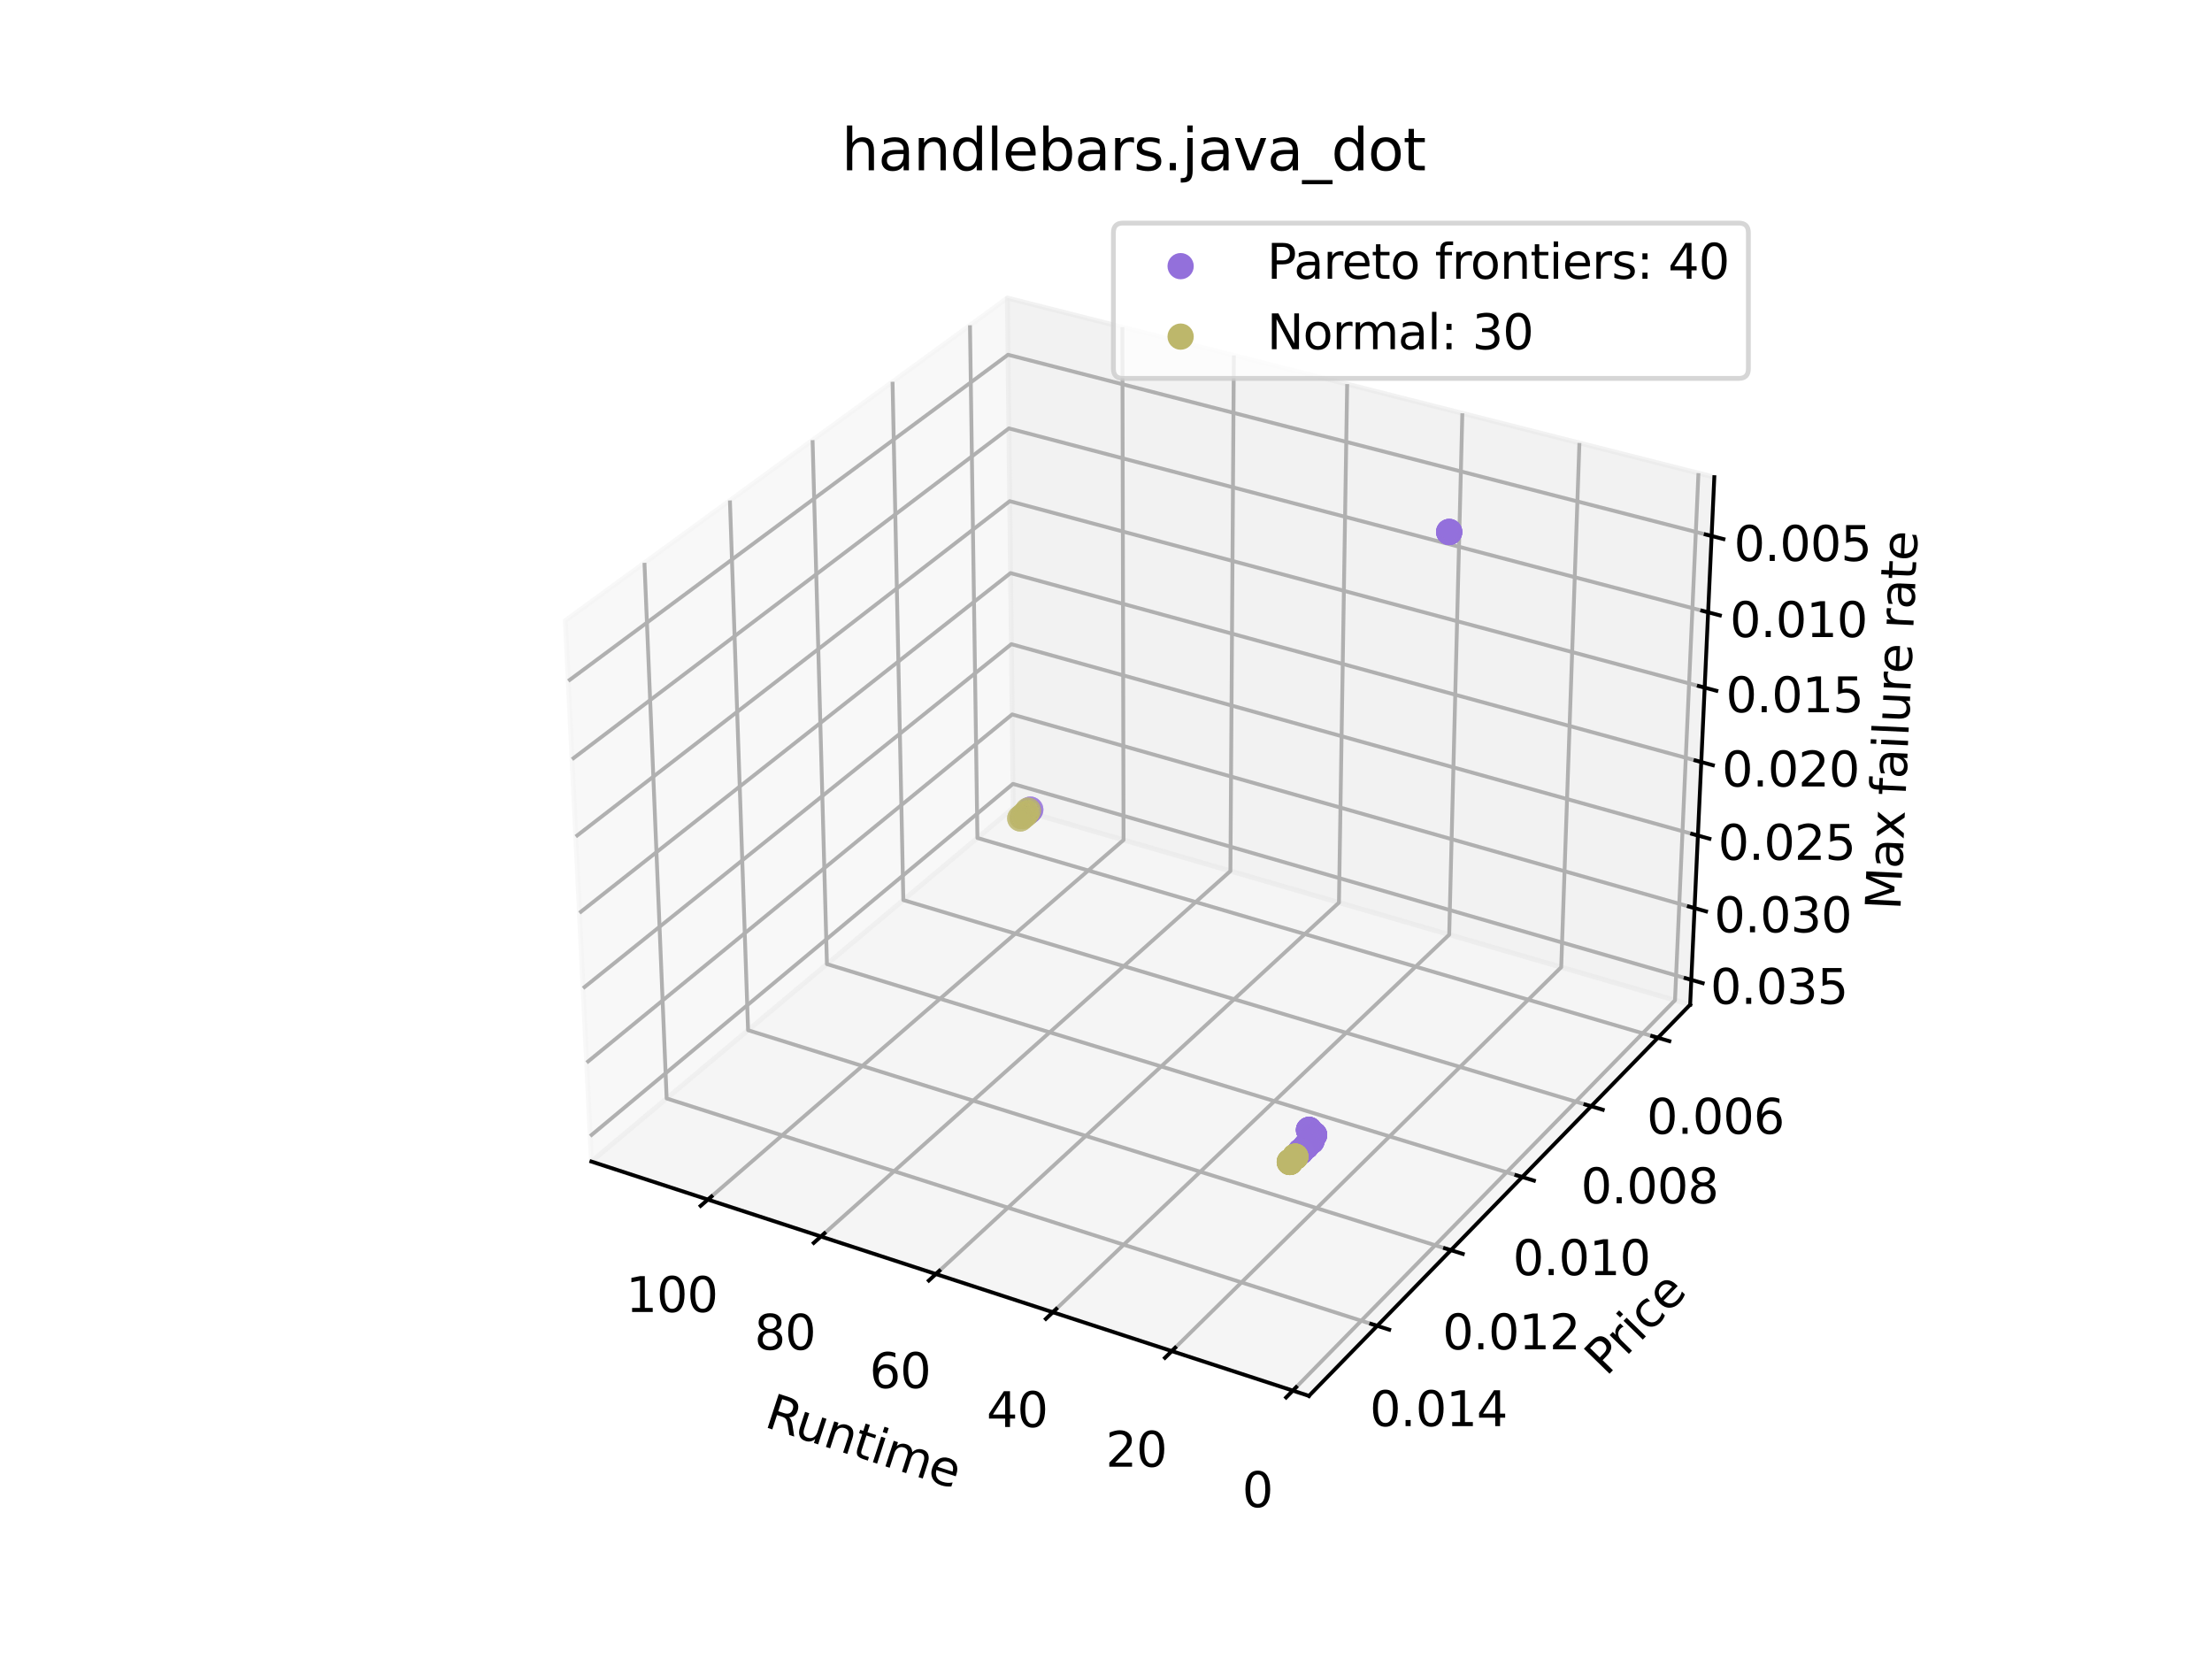 <?xml version="1.0" encoding="utf-8" standalone="no"?>
<!DOCTYPE svg PUBLIC "-//W3C//DTD SVG 1.1//EN"
  "http://www.w3.org/Graphics/SVG/1.1/DTD/svg11.dtd">
<svg xmlns:xlink="http://www.w3.org/1999/xlink" width="460.8pt" height="345.6pt" viewBox="0 0 460.8 345.6" xmlns="http://www.w3.org/2000/svg" version="1.1">
 <defs>
  <style type="text/css">*{stroke-linejoin: round; stroke-linecap: butt}</style>
 </defs>
 <g id="figure_1">
  <g id="patch_1">
   <path d="M 0 345.6 
L 460.8 345.6 
L 460.8 0 
L 0 0 
z
" style="fill: #ffffff"/>
  </g>
  <g id="patch_2">
   <path d="M 103.104 307.584 
L 369.216 307.584 
L 369.216 41.472 
L 103.104 41.472 
z
" style="fill: #ffffff"/>
  </g>
  <g id="pane3d_1">
   <g id="patch_3">
    <path d="M 209.855 62.074 
L 117.77 129.273 
L 123.197 241.969 
L 211.076 168.307 
" style="fill: #f2f2f2; opacity: 0.5; stroke: #f2f2f2; stroke-linejoin: miter"/>
   </g>
  </g>
  <g id="pane3d_2">
   <g id="patch_4">
    <path d="M 357.123 99.402 
L 209.855 62.074 
L 211.076 168.307 
L 352.09 209.295 
" style="fill: #e6e6e6; opacity: 0.5; stroke: #e6e6e6; stroke-linejoin: miter"/>
   </g>
  </g>
  <g id="pane3d_3">
   <g id="patch_5">
    <path d="M 352.09 209.295 
L 211.076 168.307 
L 123.197 241.969 
L 272.679 290.79 
" style="fill: #ececec; opacity: 0.5; stroke: #ececec; stroke-linejoin: miter"/>
   </g>
  </g>
  <g id="grid3d_1">
   <g id="Line3DCollection_1">
    <path d="M 269.318 289.692 
L 348.933 208.377 
L 353.818 98.565 
" style="fill: none; stroke: #b0b0b0; stroke-width: 0.8"/>
    <path d="M 244.101 281.457 
L 325.228 201.487 
L 329.021 92.279 
" style="fill: none; stroke: #b0b0b0; stroke-width: 0.8"/>
    <path d="M 219.319 273.363 
L 301.896 194.705 
L 304.631 86.097 
" style="fill: none; stroke: #b0b0b0; stroke-width: 0.8"/>
    <path d="M 194.959 265.407 
L 278.929 188.03 
L 280.639 80.016 
" style="fill: none; stroke: #b0b0b0; stroke-width: 0.8"/>
    <path d="M 171.012 257.586 
L 256.318 181.457 
L 257.035 74.033 
" style="fill: none; stroke: #b0b0b0; stroke-width: 0.8"/>
    <path d="M 147.466 249.895 
L 234.055 174.986 
L 233.81 68.146 
" style="fill: none; stroke: #b0b0b0; stroke-width: 0.8"/>
   </g>
  </g>
  <g id="grid3d_2">
   <g id="Line3DCollection_2">
    <path d="M 202.063 67.76 
L 203.615 174.562 
L 345.375 216.186 
" style="fill: none; stroke: #b0b0b0; stroke-width: 0.8"/>
    <path d="M 185.933 79.531 
L 188.183 187.497 
L 331.471 230.456 
" style="fill: none; stroke: #b0b0b0; stroke-width: 0.8"/>
    <path d="M 169.273 91.689 
L 172.266 200.839 
L 317.106 245.197 
" style="fill: none; stroke: #b0b0b0; stroke-width: 0.8"/>
    <path d="M 152.055 104.253 
L 155.838 214.609 
L 302.257 260.436 
" style="fill: none; stroke: #b0b0b0; stroke-width: 0.8"/>
    <path d="M 134.252 117.246 
L 138.877 228.826 
L 286.9 276.197 
" style="fill: none; stroke: #b0b0b0; stroke-width: 0.8"/>
   </g>
  </g>
  <g id="grid3d_3">
   <g id="Line3DCollection_3">
    <path d="M 356.561 111.66 
L 209.991 73.901 
L 118.376 141.862 
" style="fill: none; stroke: #b0b0b0; stroke-width: 0.8"/>
    <path d="M 355.834 127.55 
L 210.167 89.242 
L 119.162 158.175 
" style="fill: none; stroke: #b0b0b0; stroke-width: 0.8"/>
    <path d="M 355.115 143.243 
L 210.341 104.402 
L 119.938 174.278 
" style="fill: none; stroke: #b0b0b0; stroke-width: 0.8"/>
    <path d="M 354.405 158.744 
L 210.514 119.384 
L 120.703 190.175 
" style="fill: none; stroke: #b0b0b0; stroke-width: 0.8"/>
    <path d="M 353.704 174.054 
L 210.684 134.191 
L 121.459 205.871 
" style="fill: none; stroke: #b0b0b0; stroke-width: 0.8"/>
    <path d="M 353.012 189.179 
L 210.852 148.828 
L 122.205 221.368 
" style="fill: none; stroke: #b0b0b0; stroke-width: 0.8"/>
    <path d="M 352.327 204.12 
L 211.019 163.295 
L 122.942 236.672 
" style="fill: none; stroke: #b0b0b0; stroke-width: 0.8"/>
   </g>
  </g>
  <g id="axis3d_1">
   <g id="line2d_1">
    <path d="M 123.197 241.969 
L 272.679 290.79 
" style="fill: none; stroke: #000000; stroke-width: 0.8; stroke-linecap: square"/>
   </g>
   <g id="xtick_1">
    <g id="line2d_2">
     <path d="M 270.014 288.981 
L 267.922 291.117 
" style="fill: none; stroke: #000000; stroke-width: 0.8; stroke-linecap: square"/>
    </g>
    <g id="text_1">
     <!-- 0 -->
     <g transform="translate(258.768 313.957) scale(0.1 -0.1)">
      <defs>
       <path id="DejaVuSans-30" d="M 2034 4250 
Q 1547 4250 1301 3770 
Q 1056 3291 1056 2328 
Q 1056 1369 1301 889 
Q 1547 409 2034 409 
Q 2525 409 2770 889 
Q 3016 1369 3016 2328 
Q 3016 3291 2770 3770 
Q 2525 4250 2034 4250 
z
M 2034 4750 
Q 2819 4750 3233 4129 
Q 3647 3509 3647 2328 
Q 3647 1150 3233 529 
Q 2819 -91 2034 -91 
Q 1250 -91 836 529 
Q 422 1150 422 2328 
Q 422 3509 836 4129 
Q 1250 4750 2034 4750 
z
" transform="scale(0.016)"/>
      </defs>
      <use xlink:href="#DejaVuSans-30"/>
     </g>
    </g>
   </g>
   <g id="xtick_2">
    <g id="line2d_3">
     <path d="M 244.81 280.758 
L 242.681 282.857 
" style="fill: none; stroke: #000000; stroke-width: 0.8; stroke-linecap: square"/>
    </g>
    <g id="text_2">
     <!-- 20 -->
     <g transform="translate(230.337 305.544) scale(0.1 -0.1)">
      <defs>
       <path id="DejaVuSans-32" d="M 1228 531 
L 3431 531 
L 3431 0 
L 469 0 
L 469 531 
Q 828 903 1448 1529 
Q 2069 2156 2228 2338 
Q 2531 2678 2651 2914 
Q 2772 3150 2772 3378 
Q 2772 3750 2511 3984 
Q 2250 4219 1831 4219 
Q 1534 4219 1204 4116 
Q 875 4013 500 3803 
L 500 4441 
Q 881 4594 1212 4672 
Q 1544 4750 1819 4750 
Q 2544 4750 2975 4387 
Q 3406 4025 3406 3419 
Q 3406 3131 3298 2873 
Q 3191 2616 2906 2266 
Q 2828 2175 2409 1742 
Q 1991 1309 1228 531 
z
" transform="scale(0.016)"/>
      </defs>
      <use xlink:href="#DejaVuSans-32"/>
      <use xlink:href="#DejaVuSans-30" x="63.623"/>
     </g>
    </g>
   </g>
   <g id="xtick_3">
    <g id="line2d_4">
     <path d="M 220.04 272.676 
L 217.874 274.739 
" style="fill: none; stroke: #000000; stroke-width: 0.8; stroke-linecap: square"/>
    </g>
    <g id="text_3">
     <!-- 40 -->
     <g transform="translate(205.524 297.277) scale(0.1 -0.1)">
      <defs>
       <path id="DejaVuSans-34" d="M 2419 4116 
L 825 1625 
L 2419 1625 
L 2419 4116 
z
M 2253 4666 
L 3047 4666 
L 3047 1625 
L 3713 1625 
L 3713 1100 
L 3047 1100 
L 3047 0 
L 2419 0 
L 2419 1100 
L 313 1100 
L 313 1709 
L 2253 4666 
z
" transform="scale(0.016)"/>
      </defs>
      <use xlink:href="#DejaVuSans-34"/>
      <use xlink:href="#DejaVuSans-30" x="63.623"/>
     </g>
    </g>
   </g>
   <g id="xtick_4">
    <g id="line2d_5">
     <path d="M 195.692 264.732 
L 193.491 266.76 
" style="fill: none; stroke: #000000; stroke-width: 0.8; stroke-linecap: square"/>
    </g>
    <g id="text_4">
     <!-- 60 -->
     <g transform="translate(181.135 289.151) scale(0.1 -0.1)">
      <defs>
       <path id="DejaVuSans-36" d="M 2113 2584 
Q 1688 2584 1439 2293 
Q 1191 2003 1191 1497 
Q 1191 994 1439 701 
Q 1688 409 2113 409 
Q 2538 409 2786 701 
Q 3034 994 3034 1497 
Q 3034 2003 2786 2293 
Q 2538 2584 2113 2584 
z
M 3366 4563 
L 3366 3988 
Q 3128 4100 2886 4159 
Q 2644 4219 2406 4219 
Q 1781 4219 1451 3797 
Q 1122 3375 1075 2522 
Q 1259 2794 1537 2939 
Q 1816 3084 2150 3084 
Q 2853 3084 3261 2657 
Q 3669 2231 3669 1497 
Q 3669 778 3244 343 
Q 2819 -91 2113 -91 
Q 1303 -91 875 529 
Q 447 1150 447 2328 
Q 447 3434 972 4092 
Q 1497 4750 2381 4750 
Q 2619 4750 2861 4703 
Q 3103 4656 3366 4563 
z
" transform="scale(0.016)"/>
      </defs>
      <use xlink:href="#DejaVuSans-36"/>
      <use xlink:href="#DejaVuSans-30" x="63.623"/>
     </g>
    </g>
   </g>
   <g id="xtick_5">
    <g id="line2d_6">
     <path d="M 171.755 256.922 
L 169.521 258.916 
" style="fill: none; stroke: #000000; stroke-width: 0.8; stroke-linecap: square"/>
    </g>
    <g id="text_5">
     <!-- 80 -->
     <g transform="translate(157.161 281.163) scale(0.1 -0.1)">
      <defs>
       <path id="DejaVuSans-38" d="M 2034 2216 
Q 1584 2216 1326 1975 
Q 1069 1734 1069 1313 
Q 1069 891 1326 650 
Q 1584 409 2034 409 
Q 2484 409 2743 651 
Q 3003 894 3003 1313 
Q 3003 1734 2745 1975 
Q 2488 2216 2034 2216 
z
M 1403 2484 
Q 997 2584 770 2862 
Q 544 3141 544 3541 
Q 544 4100 942 4425 
Q 1341 4750 2034 4750 
Q 2731 4750 3128 4425 
Q 3525 4100 3525 3541 
Q 3525 3141 3298 2862 
Q 3072 2584 2669 2484 
Q 3125 2378 3379 2068 
Q 3634 1759 3634 1313 
Q 3634 634 3220 271 
Q 2806 -91 2034 -91 
Q 1263 -91 848 271 
Q 434 634 434 1313 
Q 434 1759 690 2068 
Q 947 2378 1403 2484 
z
M 1172 3481 
Q 1172 3119 1398 2916 
Q 1625 2713 2034 2713 
Q 2441 2713 2670 2916 
Q 2900 3119 2900 3481 
Q 2900 3844 2670 4047 
Q 2441 4250 2034 4250 
Q 1625 4250 1398 4047 
Q 1172 3844 1172 3481 
z
" transform="scale(0.016)"/>
      </defs>
      <use xlink:href="#DejaVuSans-38"/>
      <use xlink:href="#DejaVuSans-30" x="63.623"/>
     </g>
    </g>
   </g>
   <g id="xtick_6">
    <g id="line2d_7">
     <path d="M 148.22 249.243 
L 145.954 251.203 
" style="fill: none; stroke: #000000; stroke-width: 0.8; stroke-linecap: square"/>
    </g>
    <g id="text_6">
     <!-- 100 -->
     <g transform="translate(130.408 273.31) scale(0.1 -0.1)">
      <defs>
       <path id="DejaVuSans-31" d="M 794 531 
L 1825 531 
L 1825 4091 
L 703 3866 
L 703 4441 
L 1819 4666 
L 2450 4666 
L 2450 531 
L 3481 531 
L 3481 0 
L 794 0 
L 794 531 
z
" transform="scale(0.016)"/>
      </defs>
      <use xlink:href="#DejaVuSans-31"/>
      <use xlink:href="#DejaVuSans-30" x="63.623"/>
      <use xlink:href="#DejaVuSans-30" x="127.246"/>
     </g>
    </g>
   </g>
   <g id="text_7">
    <!-- Runtime -->
    <g transform="translate(158.969 297.148) rotate(-341.913) scale(0.1 -0.1)">
     <defs>
      <path id="DejaVuSans-52" d="M 2841 2188 
Q 3044 2119 3236 1894 
Q 3428 1669 3622 1275 
L 4263 0 
L 3584 0 
L 2988 1197 
Q 2756 1666 2539 1819 
Q 2322 1972 1947 1972 
L 1259 1972 
L 1259 0 
L 628 0 
L 628 4666 
L 2053 4666 
Q 2853 4666 3247 4331 
Q 3641 3997 3641 3322 
Q 3641 2881 3436 2590 
Q 3231 2300 2841 2188 
z
M 1259 4147 
L 1259 2491 
L 2053 2491 
Q 2509 2491 2742 2702 
Q 2975 2913 2975 3322 
Q 2975 3731 2742 3939 
Q 2509 4147 2053 4147 
L 1259 4147 
z
" transform="scale(0.016)"/>
      <path id="DejaVuSans-75" d="M 544 1381 
L 544 3500 
L 1119 3500 
L 1119 1403 
Q 1119 906 1312 657 
Q 1506 409 1894 409 
Q 2359 409 2629 706 
Q 2900 1003 2900 1516 
L 2900 3500 
L 3475 3500 
L 3475 0 
L 2900 0 
L 2900 538 
Q 2691 219 2414 64 
Q 2138 -91 1772 -91 
Q 1169 -91 856 284 
Q 544 659 544 1381 
z
M 1991 3584 
L 1991 3584 
z
" transform="scale(0.016)"/>
      <path id="DejaVuSans-6e" d="M 3513 2113 
L 3513 0 
L 2938 0 
L 2938 2094 
Q 2938 2591 2744 2837 
Q 2550 3084 2163 3084 
Q 1697 3084 1428 2787 
Q 1159 2491 1159 1978 
L 1159 0 
L 581 0 
L 581 3500 
L 1159 3500 
L 1159 2956 
Q 1366 3272 1645 3428 
Q 1925 3584 2291 3584 
Q 2894 3584 3203 3211 
Q 3513 2838 3513 2113 
z
" transform="scale(0.016)"/>
      <path id="DejaVuSans-74" d="M 1172 4494 
L 1172 3500 
L 2356 3500 
L 2356 3053 
L 1172 3053 
L 1172 1153 
Q 1172 725 1289 603 
Q 1406 481 1766 481 
L 2356 481 
L 2356 0 
L 1766 0 
Q 1100 0 847 248 
Q 594 497 594 1153 
L 594 3053 
L 172 3053 
L 172 3500 
L 594 3500 
L 594 4494 
L 1172 4494 
z
" transform="scale(0.016)"/>
      <path id="DejaVuSans-69" d="M 603 3500 
L 1178 3500 
L 1178 0 
L 603 0 
L 603 3500 
z
M 603 4863 
L 1178 4863 
L 1178 4134 
L 603 4134 
L 603 4863 
z
" transform="scale(0.016)"/>
      <path id="DejaVuSans-6d" d="M 3328 2828 
Q 3544 3216 3844 3400 
Q 4144 3584 4550 3584 
Q 5097 3584 5394 3201 
Q 5691 2819 5691 2113 
L 5691 0 
L 5113 0 
L 5113 2094 
Q 5113 2597 4934 2840 
Q 4756 3084 4391 3084 
Q 3944 3084 3684 2787 
Q 3425 2491 3425 1978 
L 3425 0 
L 2847 0 
L 2847 2094 
Q 2847 2600 2669 2842 
Q 2491 3084 2119 3084 
Q 1678 3084 1418 2786 
Q 1159 2488 1159 1978 
L 1159 0 
L 581 0 
L 581 3500 
L 1159 3500 
L 1159 2956 
Q 1356 3278 1631 3431 
Q 1906 3584 2284 3584 
Q 2666 3584 2933 3390 
Q 3200 3197 3328 2828 
z
" transform="scale(0.016)"/>
      <path id="DejaVuSans-65" d="M 3597 1894 
L 3597 1613 
L 953 1613 
Q 991 1019 1311 708 
Q 1631 397 2203 397 
Q 2534 397 2845 478 
Q 3156 559 3463 722 
L 3463 178 
Q 3153 47 2828 -22 
Q 2503 -91 2169 -91 
Q 1331 -91 842 396 
Q 353 884 353 1716 
Q 353 2575 817 3079 
Q 1281 3584 2069 3584 
Q 2775 3584 3186 3129 
Q 3597 2675 3597 1894 
z
M 3022 2063 
Q 3016 2534 2758 2815 
Q 2500 3097 2075 3097 
Q 1594 3097 1305 2825 
Q 1016 2553 972 2059 
L 3022 2063 
z
" transform="scale(0.016)"/>
     </defs>
     <use xlink:href="#DejaVuSans-52"/>
     <use xlink:href="#DejaVuSans-75" x="64.982"/>
     <use xlink:href="#DejaVuSans-6e" x="128.361"/>
     <use xlink:href="#DejaVuSans-74" x="191.74"/>
     <use xlink:href="#DejaVuSans-69" x="230.949"/>
     <use xlink:href="#DejaVuSans-6d" x="258.732"/>
     <use xlink:href="#DejaVuSans-65" x="356.145"/>
    </g>
   </g>
  </g>
  <g id="axis3d_2">
   <g id="line2d_8">
    <path d="M 352.09 209.295 
L 272.679 290.79 
" style="fill: none; stroke: #000000; stroke-width: 0.8; stroke-linecap: square"/>
   </g>
   <g id="xtick_7">
    <g id="line2d_9">
     <path d="M 344.185 215.837 
L 347.758 216.886 
" style="fill: none; stroke: #000000; stroke-width: 0.8; stroke-linecap: square"/>
    </g>
    <g id="text_8">
     <!-- 0.006 -->
     <g transform="translate(343.038 236.189) scale(0.1 -0.1)">
      <defs>
       <path id="DejaVuSans-2e" d="M 684 794 
L 1344 794 
L 1344 0 
L 684 0 
L 684 794 
z
" transform="scale(0.016)"/>
      </defs>
      <use xlink:href="#DejaVuSans-30"/>
      <use xlink:href="#DejaVuSans-2e" x="63.623"/>
      <use xlink:href="#DejaVuSans-30" x="95.41"/>
      <use xlink:href="#DejaVuSans-30" x="159.033"/>
      <use xlink:href="#DejaVuSans-36" x="222.656"/>
     </g>
    </g>
   </g>
   <g id="xtick_8">
    <g id="line2d_10">
     <path d="M 330.267 230.095 
L 333.882 231.178 
" style="fill: none; stroke: #000000; stroke-width: 0.8; stroke-linecap: square"/>
    </g>
    <g id="text_9">
     <!-- 0.008 -->
     <g transform="translate(329.321 250.669) scale(0.1 -0.1)">
      <use xlink:href="#DejaVuSans-30"/>
      <use xlink:href="#DejaVuSans-2e" x="63.623"/>
      <use xlink:href="#DejaVuSans-30" x="95.41"/>
      <use xlink:href="#DejaVuSans-30" x="159.033"/>
      <use xlink:href="#DejaVuSans-38" x="222.656"/>
     </g>
    </g>
   </g>
   <g id="xtick_9">
    <g id="line2d_11">
     <path d="M 315.888 244.824 
L 319.545 245.944 
" style="fill: none; stroke: #000000; stroke-width: 0.8; stroke-linecap: square"/>
    </g>
    <g id="text_10">
     <!-- 0.010 -->
     <g transform="translate(315.15 265.628) scale(0.1 -0.1)">
      <use xlink:href="#DejaVuSans-30"/>
      <use xlink:href="#DejaVuSans-2e" x="63.623"/>
      <use xlink:href="#DejaVuSans-30" x="95.41"/>
      <use xlink:href="#DejaVuSans-31" x="159.033"/>
      <use xlink:href="#DejaVuSans-30" x="222.656"/>
     </g>
    </g>
   </g>
   <g id="xtick_10">
    <g id="line2d_12">
     <path d="M 301.025 260.05 
L 304.725 261.208 
" style="fill: none; stroke: #000000; stroke-width: 0.8; stroke-linecap: square"/>
    </g>
    <g id="text_11">
     <!-- 0.012 -->
     <g transform="translate(300.501 281.092) scale(0.1 -0.1)">
      <use xlink:href="#DejaVuSans-30"/>
      <use xlink:href="#DejaVuSans-2e" x="63.623"/>
      <use xlink:href="#DejaVuSans-30" x="95.41"/>
      <use xlink:href="#DejaVuSans-31" x="159.033"/>
      <use xlink:href="#DejaVuSans-32" x="222.656"/>
     </g>
    </g>
   </g>
   <g id="xtick_11">
    <g id="line2d_13">
     <path d="M 285.653 275.798 
L 289.396 276.996 
" style="fill: none; stroke: #000000; stroke-width: 0.8; stroke-linecap: square"/>
    </g>
    <g id="text_12">
     <!-- 0.014 -->
     <g transform="translate(285.349 297.086) scale(0.1 -0.1)">
      <use xlink:href="#DejaVuSans-30"/>
      <use xlink:href="#DejaVuSans-2e" x="63.623"/>
      <use xlink:href="#DejaVuSans-30" x="95.41"/>
      <use xlink:href="#DejaVuSans-31" x="159.033"/>
      <use xlink:href="#DejaVuSans-34" x="222.656"/>
     </g>
    </g>
   </g>
   <g id="text_13">
    <!-- Price -->
    <g transform="translate(334.596 286.891) rotate(-45.742) scale(0.1 -0.1)">
     <defs>
      <path id="DejaVuSans-50" d="M 1259 4147 
L 1259 2394 
L 2053 2394 
Q 2494 2394 2734 2622 
Q 2975 2850 2975 3272 
Q 2975 3691 2734 3919 
Q 2494 4147 2053 4147 
L 1259 4147 
z
M 628 4666 
L 2053 4666 
Q 2838 4666 3239 4311 
Q 3641 3956 3641 3272 
Q 3641 2581 3239 2228 
Q 2838 1875 2053 1875 
L 1259 1875 
L 1259 0 
L 628 0 
L 628 4666 
z
" transform="scale(0.016)"/>
      <path id="DejaVuSans-72" d="M 2631 2963 
Q 2534 3019 2420 3045 
Q 2306 3072 2169 3072 
Q 1681 3072 1420 2755 
Q 1159 2438 1159 1844 
L 1159 0 
L 581 0 
L 581 3500 
L 1159 3500 
L 1159 2956 
Q 1341 3275 1631 3429 
Q 1922 3584 2338 3584 
Q 2397 3584 2469 3576 
Q 2541 3569 2628 3553 
L 2631 2963 
z
" transform="scale(0.016)"/>
      <path id="DejaVuSans-63" d="M 3122 3366 
L 3122 2828 
Q 2878 2963 2633 3030 
Q 2388 3097 2138 3097 
Q 1578 3097 1268 2742 
Q 959 2388 959 1747 
Q 959 1106 1268 751 
Q 1578 397 2138 397 
Q 2388 397 2633 464 
Q 2878 531 3122 666 
L 3122 134 
Q 2881 22 2623 -34 
Q 2366 -91 2075 -91 
Q 1284 -91 818 406 
Q 353 903 353 1747 
Q 353 2603 823 3093 
Q 1294 3584 2113 3584 
Q 2378 3584 2631 3529 
Q 2884 3475 3122 3366 
z
" transform="scale(0.016)"/>
     </defs>
     <use xlink:href="#DejaVuSans-50"/>
     <use xlink:href="#DejaVuSans-72" x="58.553"/>
     <use xlink:href="#DejaVuSans-69" x="99.666"/>
     <use xlink:href="#DejaVuSans-63" x="127.449"/>
     <use xlink:href="#DejaVuSans-65" x="182.43"/>
    </g>
   </g>
  </g>
  <g id="axis3d_3">
   <g id="line2d_14">
    <path d="M 352.09 209.295 
L 357.123 99.402 
" style="fill: none; stroke: #000000; stroke-width: 0.8; stroke-linecap: square"/>
   </g>
   <g id="xtick_12">
    <g id="line2d_15">
     <path d="M 355.329 111.342 
L 359.029 112.296 
" style="fill: none; stroke: #000000; stroke-width: 0.8; stroke-linecap: square"/>
    </g>
    <g id="text_14">
     <!-- 0.005 -->
     <g transform="translate(361.206 116.854) scale(0.1 -0.1)">
      <defs>
       <path id="DejaVuSans-35" d="M 691 4666 
L 3169 4666 
L 3169 4134 
L 1269 4134 
L 1269 2991 
Q 1406 3038 1543 3061 
Q 1681 3084 1819 3084 
Q 2600 3084 3056 2656 
Q 3513 2228 3513 1497 
Q 3513 744 3044 326 
Q 2575 -91 1722 -91 
Q 1428 -91 1123 -41 
Q 819 9 494 109 
L 494 744 
Q 775 591 1075 516 
Q 1375 441 1709 441 
Q 2250 441 2565 725 
Q 2881 1009 2881 1497 
Q 2881 1984 2565 2268 
Q 2250 2553 1709 2553 
Q 1456 2553 1204 2497 
Q 953 2441 691 2322 
L 691 4666 
z
" transform="scale(0.016)"/>
      </defs>
      <use xlink:href="#DejaVuSans-30"/>
      <use xlink:href="#DejaVuSans-2e" x="63.623"/>
      <use xlink:href="#DejaVuSans-30" x="95.41"/>
      <use xlink:href="#DejaVuSans-30" x="159.033"/>
      <use xlink:href="#DejaVuSans-35" x="222.656"/>
     </g>
    </g>
   </g>
   <g id="xtick_13">
    <g id="line2d_16">
     <path d="M 354.609 127.228 
L 358.286 128.195 
" style="fill: none; stroke: #000000; stroke-width: 0.8; stroke-linecap: square"/>
    </g>
    <g id="text_15">
     <!-- 0.010 -->
     <g transform="translate(360.363 132.71) scale(0.1 -0.1)">
      <use xlink:href="#DejaVuSans-30"/>
      <use xlink:href="#DejaVuSans-2e" x="63.623"/>
      <use xlink:href="#DejaVuSans-30" x="95.41"/>
      <use xlink:href="#DejaVuSans-31" x="159.033"/>
      <use xlink:href="#DejaVuSans-30" x="222.656"/>
     </g>
    </g>
   </g>
   <g id="xtick_14">
    <g id="line2d_17">
     <path d="M 353.899 142.917 
L 357.551 143.897 
" style="fill: none; stroke: #000000; stroke-width: 0.8; stroke-linecap: square"/>
    </g>
    <g id="text_16">
     <!-- 0.015 -->
     <g transform="translate(359.53 148.37) scale(0.1 -0.1)">
      <use xlink:href="#DejaVuSans-30"/>
      <use xlink:href="#DejaVuSans-2e" x="63.623"/>
      <use xlink:href="#DejaVuSans-30" x="95.41"/>
      <use xlink:href="#DejaVuSans-31" x="159.033"/>
      <use xlink:href="#DejaVuSans-35" x="222.656"/>
     </g>
    </g>
   </g>
   <g id="xtick_15">
    <g id="line2d_18">
     <path d="M 353.196 158.413 
L 356.826 159.406 
" style="fill: none; stroke: #000000; stroke-width: 0.8; stroke-linecap: square"/>
    </g>
    <g id="text_17">
     <!-- 0.020 -->
     <g transform="translate(358.708 163.838) scale(0.1 -0.1)">
      <use xlink:href="#DejaVuSans-30"/>
      <use xlink:href="#DejaVuSans-2e" x="63.623"/>
      <use xlink:href="#DejaVuSans-30" x="95.41"/>
      <use xlink:href="#DejaVuSans-32" x="159.033"/>
      <use xlink:href="#DejaVuSans-30" x="222.656"/>
     </g>
    </g>
   </g>
   <g id="xtick_16">
    <g id="line2d_19">
     <path d="M 352.503 173.719 
L 356.109 174.725 
" style="fill: none; stroke: #000000; stroke-width: 0.8; stroke-linecap: square"/>
    </g>
    <g id="text_18">
     <!-- 0.025 -->
     <g transform="translate(357.895 179.117) scale(0.1 -0.1)">
      <use xlink:href="#DejaVuSans-30"/>
      <use xlink:href="#DejaVuSans-2e" x="63.623"/>
      <use xlink:href="#DejaVuSans-30" x="95.41"/>
      <use xlink:href="#DejaVuSans-32" x="159.033"/>
      <use xlink:href="#DejaVuSans-35" x="222.656"/>
     </g>
    </g>
   </g>
   <g id="xtick_17">
    <g id="line2d_20">
     <path d="M 351.818 188.84 
L 355.402 189.857 
" style="fill: none; stroke: #000000; stroke-width: 0.8; stroke-linecap: square"/>
    </g>
    <g id="text_19">
     <!-- 0.030 -->
     <g transform="translate(357.093 194.212) scale(0.1 -0.1)">
      <defs>
       <path id="DejaVuSans-33" d="M 2597 2516 
Q 3050 2419 3304 2112 
Q 3559 1806 3559 1356 
Q 3559 666 3084 287 
Q 2609 -91 1734 -91 
Q 1441 -91 1130 -33 
Q 819 25 488 141 
L 488 750 
Q 750 597 1062 519 
Q 1375 441 1716 441 
Q 2309 441 2620 675 
Q 2931 909 2931 1356 
Q 2931 1769 2642 2001 
Q 2353 2234 1838 2234 
L 1294 2234 
L 1294 2753 
L 1863 2753 
Q 2328 2753 2575 2939 
Q 2822 3125 2822 3475 
Q 2822 3834 2567 4026 
Q 2313 4219 1838 4219 
Q 1578 4219 1281 4162 
Q 984 4106 628 3988 
L 628 4550 
Q 988 4650 1302 4700 
Q 1616 4750 1894 4750 
Q 2613 4750 3031 4423 
Q 3450 4097 3450 3541 
Q 3450 3153 3228 2886 
Q 3006 2619 2597 2516 
z
" transform="scale(0.016)"/>
      </defs>
      <use xlink:href="#DejaVuSans-30"/>
      <use xlink:href="#DejaVuSans-2e" x="63.623"/>
      <use xlink:href="#DejaVuSans-30" x="95.41"/>
      <use xlink:href="#DejaVuSans-33" x="159.033"/>
      <use xlink:href="#DejaVuSans-30" x="222.656"/>
     </g>
    </g>
   </g>
   <g id="xtick_18">
    <g id="line2d_21">
     <path d="M 351.141 203.778 
L 354.702 204.807 
" style="fill: none; stroke: #000000; stroke-width: 0.8; stroke-linecap: square"/>
    </g>
    <g id="text_20">
     <!-- 0.035 -->
     <g transform="translate(356.3 209.124) scale(0.1 -0.1)">
      <use xlink:href="#DejaVuSans-30"/>
      <use xlink:href="#DejaVuSans-2e" x="63.623"/>
      <use xlink:href="#DejaVuSans-30" x="95.41"/>
      <use xlink:href="#DejaVuSans-33" x="159.033"/>
      <use xlink:href="#DejaVuSans-35" x="222.656"/>
     </g>
    </g>
   </g>
   <g id="text_21">
    <!-- Max failure rate -->
    <g transform="translate(395.879 189.69) rotate(-87.378) scale(0.1 -0.1)">
     <defs>
      <path id="DejaVuSans-4d" d="M 628 4666 
L 1569 4666 
L 2759 1491 
L 3956 4666 
L 4897 4666 
L 4897 0 
L 4281 0 
L 4281 4097 
L 3078 897 
L 2444 897 
L 1241 4097 
L 1241 0 
L 628 0 
L 628 4666 
z
" transform="scale(0.016)"/>
      <path id="DejaVuSans-61" d="M 2194 1759 
Q 1497 1759 1228 1600 
Q 959 1441 959 1056 
Q 959 750 1161 570 
Q 1363 391 1709 391 
Q 2188 391 2477 730 
Q 2766 1069 2766 1631 
L 2766 1759 
L 2194 1759 
z
M 3341 1997 
L 3341 0 
L 2766 0 
L 2766 531 
Q 2569 213 2275 61 
Q 1981 -91 1556 -91 
Q 1019 -91 701 211 
Q 384 513 384 1019 
Q 384 1609 779 1909 
Q 1175 2209 1959 2209 
L 2766 2209 
L 2766 2266 
Q 2766 2663 2505 2880 
Q 2244 3097 1772 3097 
Q 1472 3097 1187 3025 
Q 903 2953 641 2809 
L 641 3341 
Q 956 3463 1253 3523 
Q 1550 3584 1831 3584 
Q 2591 3584 2966 3190 
Q 3341 2797 3341 1997 
z
" transform="scale(0.016)"/>
      <path id="DejaVuSans-78" d="M 3513 3500 
L 2247 1797 
L 3578 0 
L 2900 0 
L 1881 1375 
L 863 0 
L 184 0 
L 1544 1831 
L 300 3500 
L 978 3500 
L 1906 2253 
L 2834 3500 
L 3513 3500 
z
" transform="scale(0.016)"/>
      <path id="DejaVuSans-20" transform="scale(0.016)"/>
      <path id="DejaVuSans-66" d="M 2375 4863 
L 2375 4384 
L 1825 4384 
Q 1516 4384 1395 4259 
Q 1275 4134 1275 3809 
L 1275 3500 
L 2222 3500 
L 2222 3053 
L 1275 3053 
L 1275 0 
L 697 0 
L 697 3053 
L 147 3053 
L 147 3500 
L 697 3500 
L 697 3744 
Q 697 4328 969 4595 
Q 1241 4863 1831 4863 
L 2375 4863 
z
" transform="scale(0.016)"/>
      <path id="DejaVuSans-6c" d="M 603 4863 
L 1178 4863 
L 1178 0 
L 603 0 
L 603 4863 
z
" transform="scale(0.016)"/>
     </defs>
     <use xlink:href="#DejaVuSans-4d"/>
     <use xlink:href="#DejaVuSans-61" x="86.279"/>
     <use xlink:href="#DejaVuSans-78" x="147.559"/>
     <use xlink:href="#DejaVuSans-20" x="206.738"/>
     <use xlink:href="#DejaVuSans-66" x="238.525"/>
     <use xlink:href="#DejaVuSans-61" x="273.73"/>
     <use xlink:href="#DejaVuSans-69" x="335.01"/>
     <use xlink:href="#DejaVuSans-6c" x="362.793"/>
     <use xlink:href="#DejaVuSans-75" x="390.576"/>
     <use xlink:href="#DejaVuSans-72" x="453.955"/>
     <use xlink:href="#DejaVuSans-65" x="492.818"/>
     <use xlink:href="#DejaVuSans-20" x="554.342"/>
     <use xlink:href="#DejaVuSans-72" x="586.129"/>
     <use xlink:href="#DejaVuSans-61" x="627.242"/>
     <use xlink:href="#DejaVuSans-74" x="688.521"/>
     <use xlink:href="#DejaVuSans-65" x="727.73"/>
    </g>
   </g>
  </g>
  <g id="axes_1">
   <g id="Path3DCollection_1">
    <defs>
     <path id="C0_0_b7e5ef8c92" d="M 0 2.236 
C 0.593 2.236 1.162 2 1.581 1.581 
C 2 1.162 2.236 0.593 2.236 -0 
C 2.236 -0.593 2 -1.162 1.581 -1.581 
C 1.162 -2 0.593 -2.236 0 -2.236 
C -0.593 -2.236 -1.162 -2 -1.581 -1.581 
C -2 -1.162 -2.236 -0.593 -2.236 0 
C -2.236 0.593 -2 1.162 -1.581 1.581 
C -1.162 2 -0.593 2.236 0 2.236 
z
"/>
    </defs>
    <g clip-path="url(#p92c632ea94)">
     <use xlink:href="#C0_0_b7e5ef8c92" x="214.627" y="168.667" style="fill: #9370db; fill-opacity: 0.3; stroke: #9370db; stroke-opacity: 0.3"/>
    </g>
    <g clip-path="url(#p92c632ea94)">
     <use xlink:href="#C0_0_b7e5ef8c92" x="214.627" y="168.667" style="fill: #9370db; fill-opacity: 0.3; stroke: #9370db; stroke-opacity: 0.3"/>
    </g>
    <g clip-path="url(#p92c632ea94)">
     <use xlink:href="#C0_0_b7e5ef8c92" x="214.627" y="168.667" style="fill: #9370db; fill-opacity: 0.3; stroke: #9370db; stroke-opacity: 0.3"/>
    </g>
    <g clip-path="url(#p92c632ea94)">
     <use xlink:href="#C0_0_b7e5ef8c92" x="214.627" y="168.667" style="fill: #9370db; fill-opacity: 0.3; stroke: #9370db; stroke-opacity: 0.3"/>
    </g>
    <g clip-path="url(#p92c632ea94)">
     <use xlink:href="#C0_0_b7e5ef8c92" x="214.627" y="168.667" style="fill: #9370db; fill-opacity: 0.3; stroke: #9370db; stroke-opacity: 0.3"/>
    </g>
    <g clip-path="url(#p92c632ea94)">
     <use xlink:href="#C0_0_b7e5ef8c92" x="214.289" y="169.02" style="fill: #9370db; fill-opacity: 0.302; stroke: #9370db; stroke-opacity: 0.302"/>
    </g>
    <g clip-path="url(#p92c632ea94)">
     <use xlink:href="#C0_0_b7e5ef8c92" x="214.289" y="169.02" style="fill: #9370db; fill-opacity: 0.302; stroke: #9370db; stroke-opacity: 0.302"/>
    </g>
    <g clip-path="url(#p92c632ea94)">
     <use xlink:href="#C0_0_b7e5ef8c92" x="214.289" y="169.02" style="fill: #9370db; fill-opacity: 0.302; stroke: #9370db; stroke-opacity: 0.302"/>
    </g>
    <g clip-path="url(#p92c632ea94)">
     <use xlink:href="#C0_0_b7e5ef8c92" x="214.289" y="169.02" style="fill: #9370db; fill-opacity: 0.302; stroke: #9370db; stroke-opacity: 0.302"/>
    </g>
    <g clip-path="url(#p92c632ea94)">
     <use xlink:href="#C0_0_b7e5ef8c92" x="214.289" y="169.02" style="fill: #9370db; fill-opacity: 0.302; stroke: #9370db; stroke-opacity: 0.302"/>
    </g>
    <g clip-path="url(#p92c632ea94)">
     <use xlink:href="#C0_0_b7e5ef8c92" x="301.891" y="110.822" style="fill: #9370db; fill-opacity: 0.734; stroke: #9370db; stroke-opacity: 0.734"/>
    </g>
    <g clip-path="url(#p92c632ea94)">
     <use xlink:href="#C0_0_b7e5ef8c92" x="301.891" y="110.822" style="fill: #9370db; fill-opacity: 0.734; stroke: #9370db; stroke-opacity: 0.734"/>
    </g>
    <g clip-path="url(#p92c632ea94)">
     <use xlink:href="#C0_0_b7e5ef8c92" x="301.891" y="110.822" style="fill: #9370db; fill-opacity: 0.734; stroke: #9370db; stroke-opacity: 0.734"/>
    </g>
    <g clip-path="url(#p92c632ea94)">
     <use xlink:href="#C0_0_b7e5ef8c92" x="301.891" y="110.822" style="fill: #9370db; fill-opacity: 0.734; stroke: #9370db; stroke-opacity: 0.734"/>
    </g>
    <g clip-path="url(#p92c632ea94)">
     <use xlink:href="#C0_0_b7e5ef8c92" x="301.891" y="110.822" style="fill: #9370db; fill-opacity: 0.734; stroke: #9370db; stroke-opacity: 0.734"/>
    </g>
    <g clip-path="url(#p92c632ea94)">
     <use xlink:href="#C0_0_b7e5ef8c92" x="272.696" y="235.386" style="fill: #9370db; fill-opacity: 0.972; stroke: #9370db; stroke-opacity: 0.972"/>
    </g>
    <g clip-path="url(#p92c632ea94)">
     <use xlink:href="#C0_0_b7e5ef8c92" x="272.696" y="235.386" style="fill: #9370db; fill-opacity: 0.972; stroke: #9370db; stroke-opacity: 0.972"/>
    </g>
    <g clip-path="url(#p92c632ea94)">
     <use xlink:href="#C0_0_b7e5ef8c92" x="272.696" y="235.386" style="fill: #9370db; fill-opacity: 0.972; stroke: #9370db; stroke-opacity: 0.972"/>
    </g>
    <g clip-path="url(#p92c632ea94)">
     <use xlink:href="#C0_0_b7e5ef8c92" x="272.696" y="235.386" style="fill: #9370db; fill-opacity: 0.972; stroke: #9370db; stroke-opacity: 0.972"/>
    </g>
    <g clip-path="url(#p92c632ea94)">
     <use xlink:href="#C0_0_b7e5ef8c92" x="272.696" y="235.386" style="fill: #9370db; fill-opacity: 0.972; stroke: #9370db; stroke-opacity: 0.972"/>
    </g>
    <g clip-path="url(#p92c632ea94)">
     <use xlink:href="#C0_0_b7e5ef8c92" x="273.748" y="236.424" style="fill: #9370db; fill-opacity: 0.978; stroke: #9370db; stroke-opacity: 0.978"/>
    </g>
    <g clip-path="url(#p92c632ea94)">
     <use xlink:href="#C0_0_b7e5ef8c92" x="273.748" y="236.424" style="fill: #9370db; fill-opacity: 0.978; stroke: #9370db; stroke-opacity: 0.978"/>
    </g>
    <g clip-path="url(#p92c632ea94)">
     <use xlink:href="#C0_0_b7e5ef8c92" x="273.748" y="236.424" style="fill: #9370db; fill-opacity: 0.978; stroke: #9370db; stroke-opacity: 0.978"/>
    </g>
    <g clip-path="url(#p92c632ea94)">
     <use xlink:href="#C0_0_b7e5ef8c92" x="273.748" y="236.424" style="fill: #9370db; fill-opacity: 0.978; stroke: #9370db; stroke-opacity: 0.978"/>
    </g>
    <g clip-path="url(#p92c632ea94)">
     <use xlink:href="#C0_0_b7e5ef8c92" x="273.748" y="236.424" style="fill: #9370db; fill-opacity: 0.978; stroke: #9370db; stroke-opacity: 0.978"/>
    </g>
    <g clip-path="url(#p92c632ea94)">
     <use xlink:href="#C0_0_b7e5ef8c92" x="273.195" y="237.684" style="fill: #9370db; fill-opacity: 0.986; stroke: #9370db; stroke-opacity: 0.986"/>
    </g>
    <g clip-path="url(#p92c632ea94)">
     <use xlink:href="#C0_0_b7e5ef8c92" x="273.195" y="237.684" style="fill: #9370db; fill-opacity: 0.986; stroke: #9370db; stroke-opacity: 0.986"/>
    </g>
    <g clip-path="url(#p92c632ea94)">
     <use xlink:href="#C0_0_b7e5ef8c92" x="273.195" y="237.684" style="fill: #9370db; fill-opacity: 0.986; stroke: #9370db; stroke-opacity: 0.986"/>
    </g>
    <g clip-path="url(#p92c632ea94)">
     <use xlink:href="#C0_0_b7e5ef8c92" x="273.195" y="237.684" style="fill: #9370db; fill-opacity: 0.986; stroke: #9370db; stroke-opacity: 0.986"/>
    </g>
    <g clip-path="url(#p92c632ea94)">
     <use xlink:href="#C0_0_b7e5ef8c92" x="273.195" y="237.684" style="fill: #9370db; fill-opacity: 0.986; stroke: #9370db; stroke-opacity: 0.986"/>
    </g>
    <g clip-path="url(#p92c632ea94)">
     <use xlink:href="#C0_0_b7e5ef8c92" x="272.077" y="238.774" style="fill: #9370db; fill-opacity: 0.993; stroke: #9370db; stroke-opacity: 0.993"/>
    </g>
    <g clip-path="url(#p92c632ea94)">
     <use xlink:href="#C0_0_b7e5ef8c92" x="272.077" y="238.774" style="fill: #9370db; fill-opacity: 0.993; stroke: #9370db; stroke-opacity: 0.993"/>
    </g>
    <g clip-path="url(#p92c632ea94)">
     <use xlink:href="#C0_0_b7e5ef8c92" x="272.077" y="238.774" style="fill: #9370db; fill-opacity: 0.993; stroke: #9370db; stroke-opacity: 0.993"/>
    </g>
    <g clip-path="url(#p92c632ea94)">
     <use xlink:href="#C0_0_b7e5ef8c92" x="272.077" y="238.774" style="fill: #9370db; fill-opacity: 0.993; stroke: #9370db; stroke-opacity: 0.993"/>
    </g>
    <g clip-path="url(#p92c632ea94)">
     <use xlink:href="#C0_0_b7e5ef8c92" x="272.077" y="238.774" style="fill: #9370db; fill-opacity: 0.993; stroke: #9370db; stroke-opacity: 0.993"/>
    </g>
    <g clip-path="url(#p92c632ea94)">
     <use xlink:href="#C0_0_b7e5ef8c92" x="270.957" y="239.867" style="fill: #9370db; stroke: #9370db"/>
    </g>
    <g clip-path="url(#p92c632ea94)">
     <use xlink:href="#C0_0_b7e5ef8c92" x="270.957" y="239.867" style="fill: #9370db; stroke: #9370db"/>
    </g>
    <g clip-path="url(#p92c632ea94)">
     <use xlink:href="#C0_0_b7e5ef8c92" x="270.957" y="239.867" style="fill: #9370db; stroke: #9370db"/>
    </g>
    <g clip-path="url(#p92c632ea94)">
     <use xlink:href="#C0_0_b7e5ef8c92" x="270.957" y="239.867" style="fill: #9370db; stroke: #9370db"/>
    </g>
    <g clip-path="url(#p92c632ea94)">
     <use xlink:href="#C0_0_b7e5ef8c92" x="270.957" y="239.867" style="fill: #9370db; stroke: #9370db"/>
    </g>
   </g>
   <g id="text_22">
    <!-- handlebars.java_dot -->
    <g transform="translate(175.321 35.472) scale(0.12 -0.12)">
     <defs>
      <path id="DejaVuSans-68" d="M 3513 2113 
L 3513 0 
L 2938 0 
L 2938 2094 
Q 2938 2591 2744 2837 
Q 2550 3084 2163 3084 
Q 1697 3084 1428 2787 
Q 1159 2491 1159 1978 
L 1159 0 
L 581 0 
L 581 4863 
L 1159 4863 
L 1159 2956 
Q 1366 3272 1645 3428 
Q 1925 3584 2291 3584 
Q 2894 3584 3203 3211 
Q 3513 2838 3513 2113 
z
" transform="scale(0.016)"/>
      <path id="DejaVuSans-64" d="M 2906 2969 
L 2906 4863 
L 3481 4863 
L 3481 0 
L 2906 0 
L 2906 525 
Q 2725 213 2448 61 
Q 2172 -91 1784 -91 
Q 1150 -91 751 415 
Q 353 922 353 1747 
Q 353 2572 751 3078 
Q 1150 3584 1784 3584 
Q 2172 3584 2448 3432 
Q 2725 3281 2906 2969 
z
M 947 1747 
Q 947 1113 1208 752 
Q 1469 391 1925 391 
Q 2381 391 2643 752 
Q 2906 1113 2906 1747 
Q 2906 2381 2643 2742 
Q 2381 3103 1925 3103 
Q 1469 3103 1208 2742 
Q 947 2381 947 1747 
z
" transform="scale(0.016)"/>
      <path id="DejaVuSans-62" d="M 3116 1747 
Q 3116 2381 2855 2742 
Q 2594 3103 2138 3103 
Q 1681 3103 1420 2742 
Q 1159 2381 1159 1747 
Q 1159 1113 1420 752 
Q 1681 391 2138 391 
Q 2594 391 2855 752 
Q 3116 1113 3116 1747 
z
M 1159 2969 
Q 1341 3281 1617 3432 
Q 1894 3584 2278 3584 
Q 2916 3584 3314 3078 
Q 3713 2572 3713 1747 
Q 3713 922 3314 415 
Q 2916 -91 2278 -91 
Q 1894 -91 1617 61 
Q 1341 213 1159 525 
L 1159 0 
L 581 0 
L 581 4863 
L 1159 4863 
L 1159 2969 
z
" transform="scale(0.016)"/>
      <path id="DejaVuSans-73" d="M 2834 3397 
L 2834 2853 
Q 2591 2978 2328 3040 
Q 2066 3103 1784 3103 
Q 1356 3103 1142 2972 
Q 928 2841 928 2578 
Q 928 2378 1081 2264 
Q 1234 2150 1697 2047 
L 1894 2003 
Q 2506 1872 2764 1633 
Q 3022 1394 3022 966 
Q 3022 478 2636 193 
Q 2250 -91 1575 -91 
Q 1294 -91 989 -36 
Q 684 19 347 128 
L 347 722 
Q 666 556 975 473 
Q 1284 391 1588 391 
Q 1994 391 2212 530 
Q 2431 669 2431 922 
Q 2431 1156 2273 1281 
Q 2116 1406 1581 1522 
L 1381 1569 
Q 847 1681 609 1914 
Q 372 2147 372 2553 
Q 372 3047 722 3315 
Q 1072 3584 1716 3584 
Q 2034 3584 2315 3537 
Q 2597 3491 2834 3397 
z
" transform="scale(0.016)"/>
      <path id="DejaVuSans-6a" d="M 603 3500 
L 1178 3500 
L 1178 -63 
Q 1178 -731 923 -1031 
Q 669 -1331 103 -1331 
L -116 -1331 
L -116 -844 
L 38 -844 
Q 366 -844 484 -692 
Q 603 -541 603 -63 
L 603 3500 
z
M 603 4863 
L 1178 4863 
L 1178 4134 
L 603 4134 
L 603 4863 
z
" transform="scale(0.016)"/>
      <path id="DejaVuSans-76" d="M 191 3500 
L 800 3500 
L 1894 563 
L 2988 3500 
L 3597 3500 
L 2284 0 
L 1503 0 
L 191 3500 
z
" transform="scale(0.016)"/>
      <path id="DejaVuSans-5f" d="M 3263 -1063 
L 3263 -1509 
L -63 -1509 
L -63 -1063 
L 3263 -1063 
z
" transform="scale(0.016)"/>
      <path id="DejaVuSans-6f" d="M 1959 3097 
Q 1497 3097 1228 2736 
Q 959 2375 959 1747 
Q 959 1119 1226 758 
Q 1494 397 1959 397 
Q 2419 397 2687 759 
Q 2956 1122 2956 1747 
Q 2956 2369 2687 2733 
Q 2419 3097 1959 3097 
z
M 1959 3584 
Q 2709 3584 3137 3096 
Q 3566 2609 3566 1747 
Q 3566 888 3137 398 
Q 2709 -91 1959 -91 
Q 1206 -91 779 398 
Q 353 888 353 1747 
Q 353 2609 779 3096 
Q 1206 3584 1959 3584 
z
" transform="scale(0.016)"/>
     </defs>
     <use xlink:href="#DejaVuSans-68"/>
     <use xlink:href="#DejaVuSans-61" x="63.379"/>
     <use xlink:href="#DejaVuSans-6e" x="124.658"/>
     <use xlink:href="#DejaVuSans-64" x="188.037"/>
     <use xlink:href="#DejaVuSans-6c" x="251.514"/>
     <use xlink:href="#DejaVuSans-65" x="279.297"/>
     <use xlink:href="#DejaVuSans-62" x="340.82"/>
     <use xlink:href="#DejaVuSans-61" x="404.297"/>
     <use xlink:href="#DejaVuSans-72" x="465.576"/>
     <use xlink:href="#DejaVuSans-73" x="506.689"/>
     <use xlink:href="#DejaVuSans-2e" x="558.789"/>
     <use xlink:href="#DejaVuSans-6a" x="590.576"/>
     <use xlink:href="#DejaVuSans-61" x="618.359"/>
     <use xlink:href="#DejaVuSans-76" x="679.639"/>
     <use xlink:href="#DejaVuSans-61" x="738.818"/>
     <use xlink:href="#DejaVuSans-5f" x="800.098"/>
     <use xlink:href="#DejaVuSans-64" x="850.098"/>
     <use xlink:href="#DejaVuSans-6f" x="913.574"/>
     <use xlink:href="#DejaVuSans-74" x="974.756"/>
    </g>
   </g>
   <g id="Path3DCollection_2">
    <defs>
     <path id="C1_0_b9b70b6de9" d="M 0 2.236 
C 0.593 2.236 1.162 2 1.581 1.581 
C 2 1.162 2.236 0.593 2.236 -0 
C 2.236 -0.593 2 -1.162 1.581 -1.581 
C 1.162 -2 0.593 -2.236 0 -2.236 
C -0.593 -2.236 -1.162 -2 -1.581 -1.581 
C -2 -1.162 -2.236 -0.593 -2.236 0 
C -2.236 0.593 -2 1.162 -1.581 1.581 
C -1.162 2 -0.593 2.236 0 2.236 
z
"/>
    </defs>
    <g clip-path="url(#p92c632ea94)">
     <use xlink:href="#C1_0_b9b70b6de9" x="214.139" y="168.88" style="fill: #bdb76b; fill-opacity: 0.3; stroke: #bdb76b; stroke-opacity: 0.3"/>
    </g>
    <g clip-path="url(#p92c632ea94)">
     <use xlink:href="#C1_0_b9b70b6de9" x="214.139" y="168.88" style="fill: #bdb76b; fill-opacity: 0.3; stroke: #bdb76b; stroke-opacity: 0.3"/>
    </g>
    <g clip-path="url(#p92c632ea94)">
     <use xlink:href="#C1_0_b9b70b6de9" x="214.139" y="168.88" style="fill: #bdb76b; fill-opacity: 0.3; stroke: #bdb76b; stroke-opacity: 0.3"/>
    </g>
    <g clip-path="url(#p92c632ea94)">
     <use xlink:href="#C1_0_b9b70b6de9" x="214.139" y="168.88" style="fill: #bdb76b; fill-opacity: 0.3; stroke: #bdb76b; stroke-opacity: 0.3"/>
    </g>
    <g clip-path="url(#p92c632ea94)">
     <use xlink:href="#C1_0_b9b70b6de9" x="214.139" y="168.88" style="fill: #bdb76b; fill-opacity: 0.3; stroke: #bdb76b; stroke-opacity: 0.3"/>
    </g>
    <g clip-path="url(#p92c632ea94)">
     <use xlink:href="#C1_0_b9b70b6de9" x="213.707" y="169.509" style="fill: #bdb76b; fill-opacity: 0.304; stroke: #bdb76b; stroke-opacity: 0.304"/>
    </g>
    <g clip-path="url(#p92c632ea94)">
     <use xlink:href="#C1_0_b9b70b6de9" x="213.707" y="169.509" style="fill: #bdb76b; fill-opacity: 0.304; stroke: #bdb76b; stroke-opacity: 0.304"/>
    </g>
    <g clip-path="url(#p92c632ea94)">
     <use xlink:href="#C1_0_b9b70b6de9" x="213.707" y="169.509" style="fill: #bdb76b; fill-opacity: 0.304; stroke: #bdb76b; stroke-opacity: 0.304"/>
    </g>
    <g clip-path="url(#p92c632ea94)">
     <use xlink:href="#C1_0_b9b70b6de9" x="213.707" y="169.509" style="fill: #bdb76b; fill-opacity: 0.304; stroke: #bdb76b; stroke-opacity: 0.304"/>
    </g>
    <g clip-path="url(#p92c632ea94)">
     <use xlink:href="#C1_0_b9b70b6de9" x="213.707" y="169.509" style="fill: #bdb76b; fill-opacity: 0.304; stroke: #bdb76b; stroke-opacity: 0.304"/>
    </g>
    <g clip-path="url(#p92c632ea94)">
     <use xlink:href="#C1_0_b9b70b6de9" x="213.124" y="170" style="fill: #bdb76b; fill-opacity: 0.307; stroke: #bdb76b; stroke-opacity: 0.307"/>
    </g>
    <g clip-path="url(#p92c632ea94)">
     <use xlink:href="#C1_0_b9b70b6de9" x="213.124" y="170" style="fill: #bdb76b; fill-opacity: 0.307; stroke: #bdb76b; stroke-opacity: 0.307"/>
    </g>
    <g clip-path="url(#p92c632ea94)">
     <use xlink:href="#C1_0_b9b70b6de9" x="213.124" y="170" style="fill: #bdb76b; fill-opacity: 0.307; stroke: #bdb76b; stroke-opacity: 0.307"/>
    </g>
    <g clip-path="url(#p92c632ea94)">
     <use xlink:href="#C1_0_b9b70b6de9" x="213.124" y="170" style="fill: #bdb76b; fill-opacity: 0.307; stroke: #bdb76b; stroke-opacity: 0.307"/>
    </g>
    <g clip-path="url(#p92c632ea94)">
     <use xlink:href="#C1_0_b9b70b6de9" x="213.124" y="170" style="fill: #bdb76b; fill-opacity: 0.307; stroke: #bdb76b; stroke-opacity: 0.307"/>
    </g>
    <g clip-path="url(#p92c632ea94)">
     <use xlink:href="#C1_0_b9b70b6de9" x="212.541" y="170.491" style="fill: #bdb76b; fill-opacity: 0.309; stroke: #bdb76b; stroke-opacity: 0.309"/>
    </g>
    <g clip-path="url(#p92c632ea94)">
     <use xlink:href="#C1_0_b9b70b6de9" x="212.541" y="170.491" style="fill: #bdb76b; fill-opacity: 0.309; stroke: #bdb76b; stroke-opacity: 0.309"/>
    </g>
    <g clip-path="url(#p92c632ea94)">
     <use xlink:href="#C1_0_b9b70b6de9" x="212.541" y="170.491" style="fill: #bdb76b; fill-opacity: 0.309; stroke: #bdb76b; stroke-opacity: 0.309"/>
    </g>
    <g clip-path="url(#p92c632ea94)">
     <use xlink:href="#C1_0_b9b70b6de9" x="212.541" y="170.491" style="fill: #bdb76b; fill-opacity: 0.309; stroke: #bdb76b; stroke-opacity: 0.309"/>
    </g>
    <g clip-path="url(#p92c632ea94)">
     <use xlink:href="#C1_0_b9b70b6de9" x="212.541" y="170.491" style="fill: #bdb76b; fill-opacity: 0.309; stroke: #bdb76b; stroke-opacity: 0.309"/>
    </g>
    <g clip-path="url(#p92c632ea94)">
     <use xlink:href="#C1_0_b9b70b6de9" x="269.829" y="240.961" style="fill: #bdb76b; fill-opacity: 0.993; stroke: #bdb76b; stroke-opacity: 0.993"/>
    </g>
    <g clip-path="url(#p92c632ea94)">
     <use xlink:href="#C1_0_b9b70b6de9" x="269.829" y="240.961" style="fill: #bdb76b; fill-opacity: 0.993; stroke: #bdb76b; stroke-opacity: 0.993"/>
    </g>
    <g clip-path="url(#p92c632ea94)">
     <use xlink:href="#C1_0_b9b70b6de9" x="269.829" y="240.961" style="fill: #bdb76b; fill-opacity: 0.993; stroke: #bdb76b; stroke-opacity: 0.993"/>
    </g>
    <g clip-path="url(#p92c632ea94)">
     <use xlink:href="#C1_0_b9b70b6de9" x="269.829" y="240.961" style="fill: #bdb76b; fill-opacity: 0.993; stroke: #bdb76b; stroke-opacity: 0.993"/>
    </g>
    <g clip-path="url(#p92c632ea94)">
     <use xlink:href="#C1_0_b9b70b6de9" x="269.829" y="240.961" style="fill: #bdb76b; fill-opacity: 0.993; stroke: #bdb76b; stroke-opacity: 0.993"/>
    </g>
    <g clip-path="url(#p92c632ea94)">
     <use xlink:href="#C1_0_b9b70b6de9" x="268.698" y="242.057" style="fill: #bdb76b; stroke: #bdb76b"/>
    </g>
    <g clip-path="url(#p92c632ea94)">
     <use xlink:href="#C1_0_b9b70b6de9" x="268.698" y="242.057" style="fill: #bdb76b; stroke: #bdb76b"/>
    </g>
    <g clip-path="url(#p92c632ea94)">
     <use xlink:href="#C1_0_b9b70b6de9" x="268.698" y="242.057" style="fill: #bdb76b; stroke: #bdb76b"/>
    </g>
    <g clip-path="url(#p92c632ea94)">
     <use xlink:href="#C1_0_b9b70b6de9" x="268.698" y="242.057" style="fill: #bdb76b; stroke: #bdb76b"/>
    </g>
    <g clip-path="url(#p92c632ea94)">
     <use xlink:href="#C1_0_b9b70b6de9" x="268.698" y="242.057" style="fill: #bdb76b; stroke: #bdb76b"/>
    </g>
   </g>
   <g id="legend_1">
    <g id="patch_6">
     <path d="M 233.946 78.828 
L 362.216 78.828 
Q 364.216 78.828 364.216 76.828 
L 364.216 48.472 
Q 364.216 46.472 362.216 46.472 
L 233.946 46.472 
Q 231.946 46.472 231.946 48.472 
L 231.946 76.828 
Q 231.946 78.828 233.946 78.828 
z
" style="fill: #ffffff; opacity: 0.8; stroke: #cccccc; stroke-linejoin: miter"/>
    </g>
    <g id="Path3DCollection_3">
     <defs>
      <path id="mf4d0667992" d="M 0 2.236 
C 0.593 2.236 1.162 2 1.581 1.581 
C 2 1.162 2.236 0.593 2.236 0 
C 2.236 -0.593 2 -1.162 1.581 -1.581 
C 1.162 -2 0.593 -2.236 0 -2.236 
C -0.593 -2.236 -1.162 -2 -1.581 -1.581 
C -2 -1.162 -2.236 -0.593 -2.236 0 
C -2.236 0.593 -2 1.162 -1.581 1.581 
C -1.162 2 -0.593 2.236 0 2.236 
z
" style="stroke: #9370db"/>
     </defs>
     <g>
      <use xlink:href="#mf4d0667992" x="245.946" y="55.445" style="fill: #9370db; stroke: #9370db"/>
     </g>
    </g>
    <g id="text_23">
     <!-- Pareto frontiers: 40 -->
     <g transform="translate(263.946 58.07) scale(0.1 -0.1)">
      <defs>
       <path id="DejaVuSans-3a" d="M 750 794 
L 1409 794 
L 1409 0 
L 750 0 
L 750 794 
z
M 750 3309 
L 1409 3309 
L 1409 2516 
L 750 2516 
L 750 3309 
z
" transform="scale(0.016)"/>
      </defs>
      <use xlink:href="#DejaVuSans-50"/>
      <use xlink:href="#DejaVuSans-61" x="55.803"/>
      <use xlink:href="#DejaVuSans-72" x="117.082"/>
      <use xlink:href="#DejaVuSans-65" x="155.945"/>
      <use xlink:href="#DejaVuSans-74" x="217.469"/>
      <use xlink:href="#DejaVuSans-6f" x="256.678"/>
      <use xlink:href="#DejaVuSans-20" x="317.859"/>
      <use xlink:href="#DejaVuSans-66" x="349.646"/>
      <use xlink:href="#DejaVuSans-72" x="384.852"/>
      <use xlink:href="#DejaVuSans-6f" x="423.715"/>
      <use xlink:href="#DejaVuSans-6e" x="484.896"/>
      <use xlink:href="#DejaVuSans-74" x="548.275"/>
      <use xlink:href="#DejaVuSans-69" x="587.484"/>
      <use xlink:href="#DejaVuSans-65" x="615.268"/>
      <use xlink:href="#DejaVuSans-72" x="676.791"/>
      <use xlink:href="#DejaVuSans-73" x="717.904"/>
      <use xlink:href="#DejaVuSans-3a" x="770.004"/>
      <use xlink:href="#DejaVuSans-20" x="803.695"/>
      <use xlink:href="#DejaVuSans-34" x="835.482"/>
      <use xlink:href="#DejaVuSans-30" x="899.105"/>
     </g>
    </g>
    <g id="Path3DCollection_4">
     <defs>
      <path id="m8ae92c5d30" d="M 0 2.236 
C 0.593 2.236 1.162 2 1.581 1.581 
C 2 1.162 2.236 0.593 2.236 0 
C 2.236 -0.593 2 -1.162 1.581 -1.581 
C 1.162 -2 0.593 -2.236 0 -2.236 
C -0.593 -2.236 -1.162 -2 -1.581 -1.581 
C -2 -1.162 -2.236 -0.593 -2.236 0 
C -2.236 0.593 -2 1.162 -1.581 1.581 
C -1.162 2 -0.593 2.236 0 2.236 
z
" style="stroke: #bdb76b"/>
     </defs>
     <g>
      <use xlink:href="#m8ae92c5d30" x="245.946" y="70.124" style="fill: #bdb76b; stroke: #bdb76b"/>
     </g>
    </g>
    <g id="text_24">
     <!-- Normal: 30 -->
     <g transform="translate(263.946 72.749) scale(0.1 -0.1)">
      <defs>
       <path id="DejaVuSans-4e" d="M 628 4666 
L 1478 4666 
L 3547 763 
L 3547 4666 
L 4159 4666 
L 4159 0 
L 3309 0 
L 1241 3903 
L 1241 0 
L 628 0 
L 628 4666 
z
" transform="scale(0.016)"/>
      </defs>
      <use xlink:href="#DejaVuSans-4e"/>
      <use xlink:href="#DejaVuSans-6f" x="74.805"/>
      <use xlink:href="#DejaVuSans-72" x="135.986"/>
      <use xlink:href="#DejaVuSans-6d" x="175.35"/>
      <use xlink:href="#DejaVuSans-61" x="272.762"/>
      <use xlink:href="#DejaVuSans-6c" x="334.041"/>
      <use xlink:href="#DejaVuSans-3a" x="361.824"/>
      <use xlink:href="#DejaVuSans-20" x="395.516"/>
      <use xlink:href="#DejaVuSans-33" x="427.303"/>
      <use xlink:href="#DejaVuSans-30" x="490.926"/>
     </g>
    </g>
   </g>
  </g>
 </g>
 <defs>
  <clipPath id="p92c632ea94">
   <rect x="103.104" y="41.472" width="266.112" height="266.112"/>
  </clipPath>
 </defs>
</svg>
